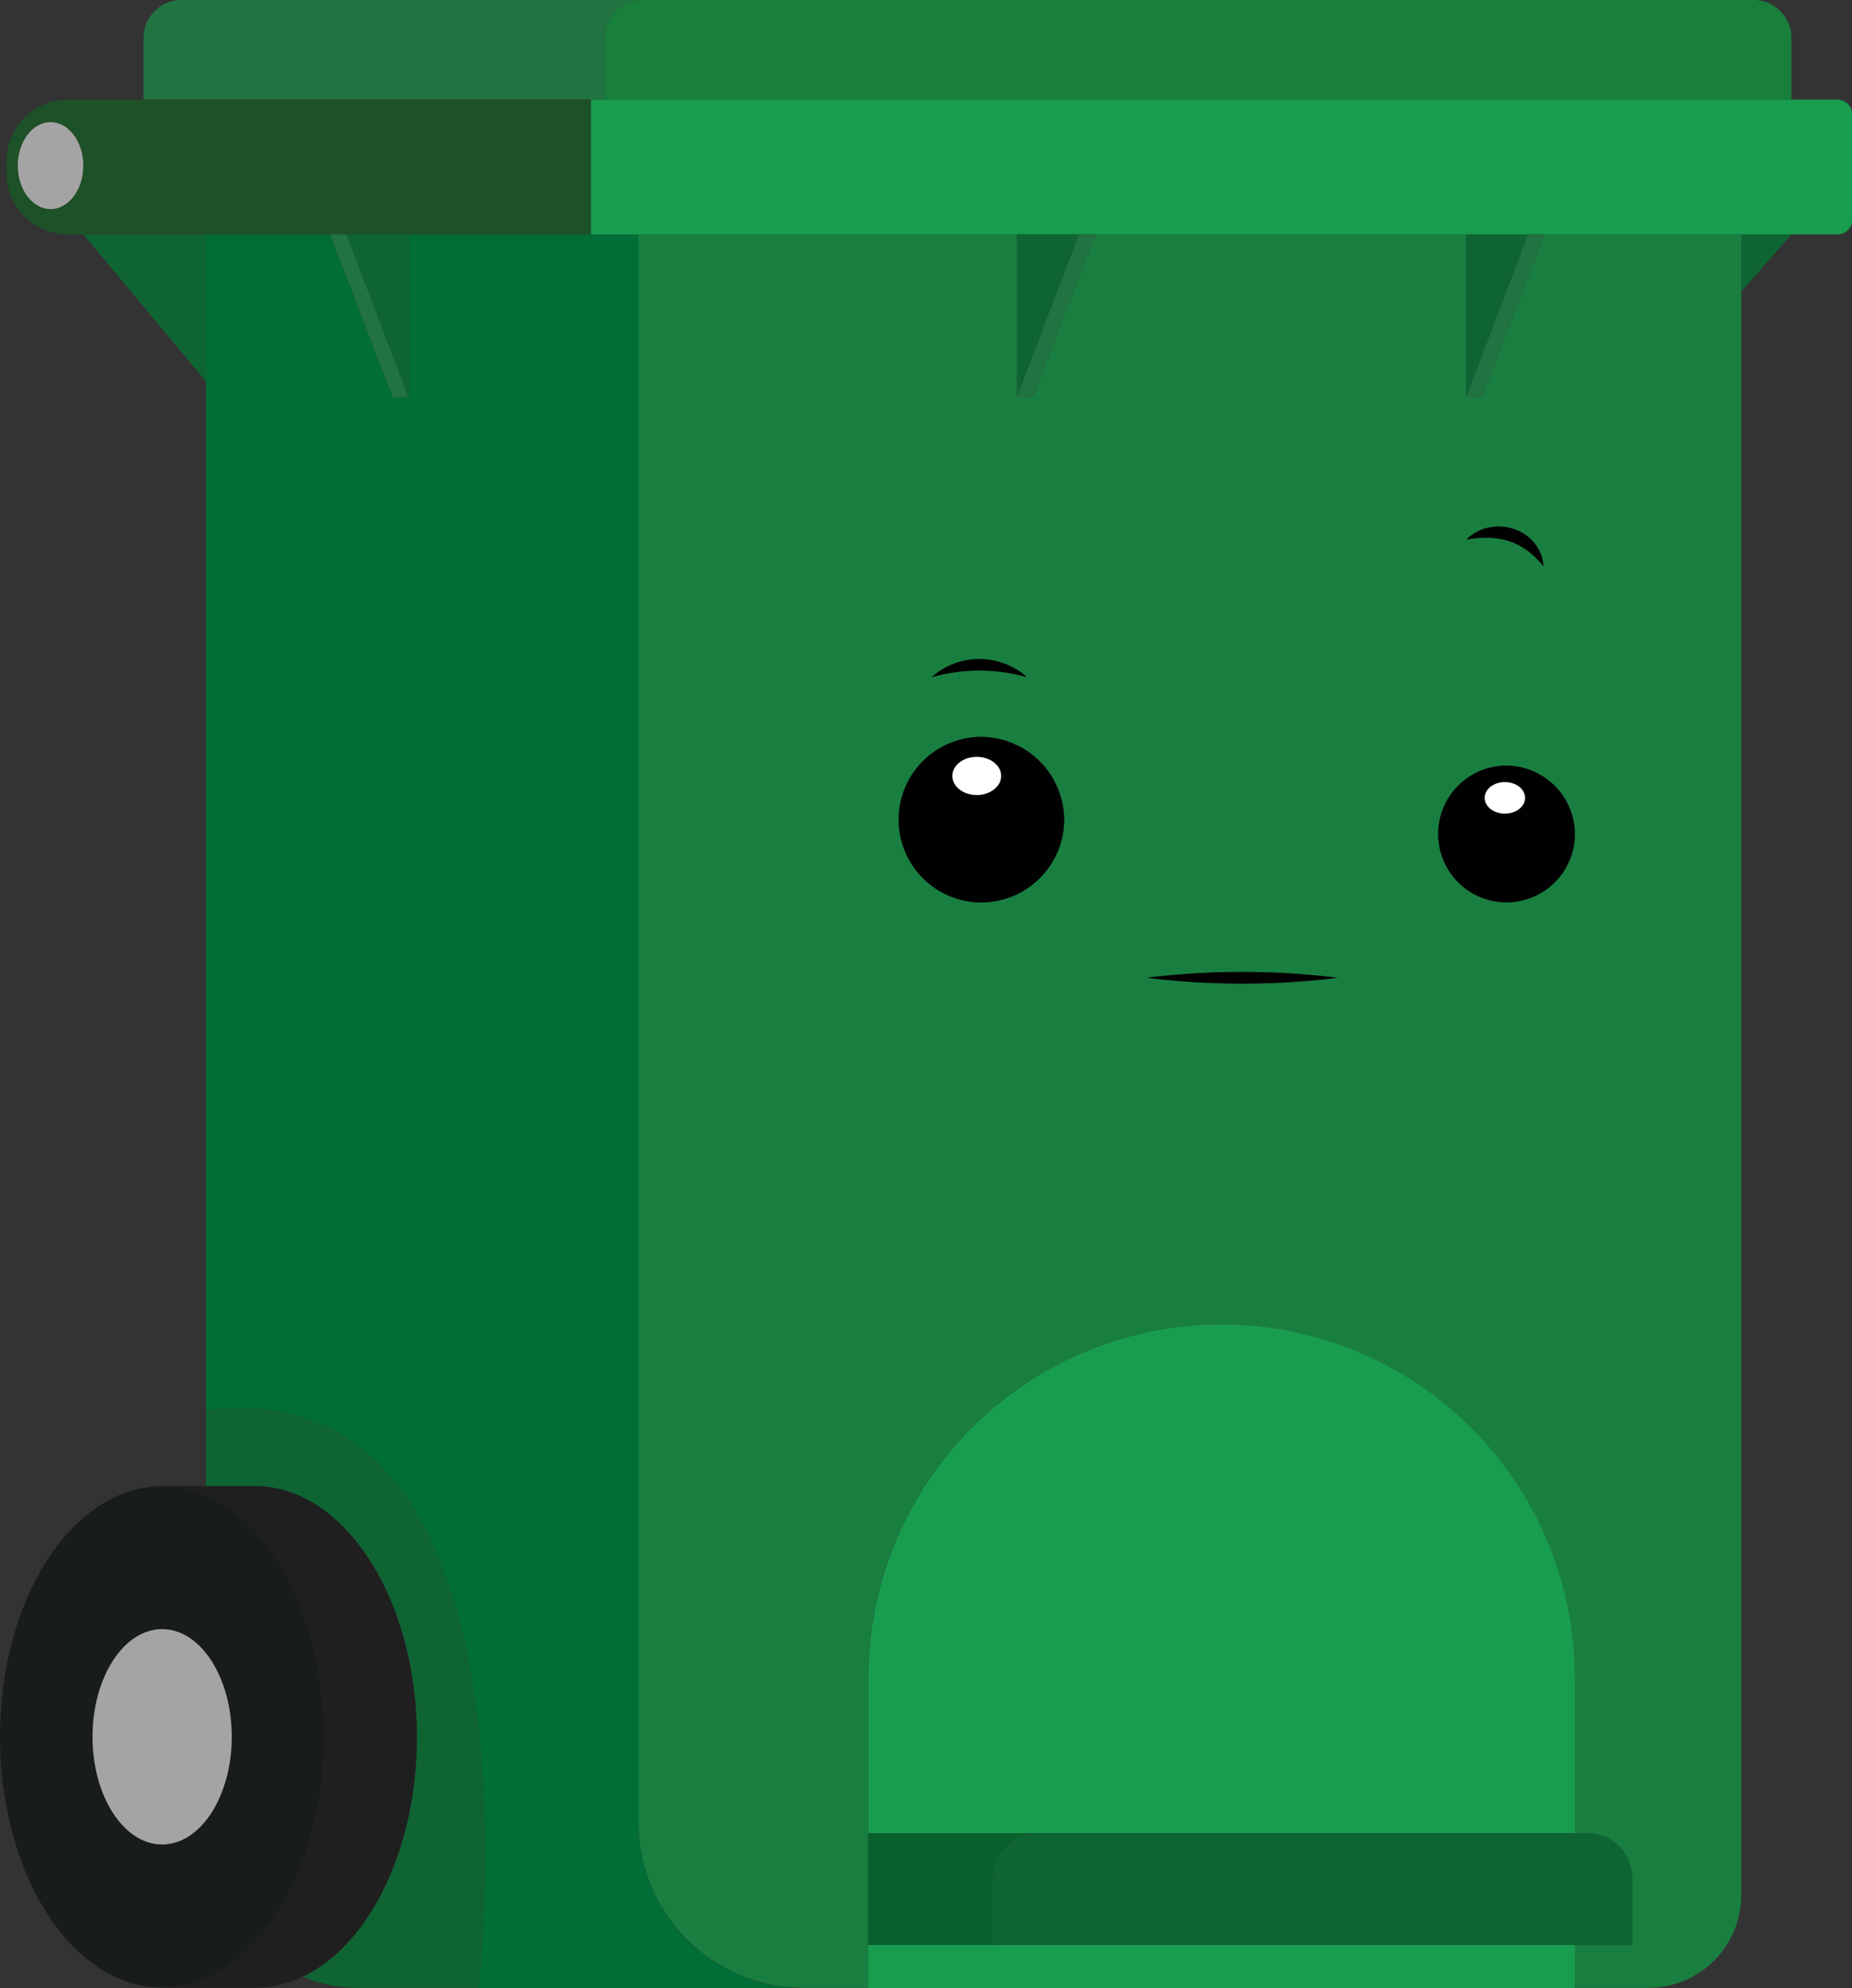 <svg xmlns="http://www.w3.org/2000/svg" viewBox="0 0 455.68 489.04"><rect x="0" y="0" width="455.68" height="489.04" fill="#333333" stroke="none"/><defs><style>.cls-1{fill:#0e6533;}.cls-2{fill:#016e37;}.cls-3{fill:#217341;}.cls-4{fill:#1d5127;}.cls-5{fill:#197f40;}.cls-6{fill:#19803c;}.cls-7{fill:#189d4f;}.cls-8{fill:#08612d;}.cls-9{fill:#a5a4a4;}.cls-10{fill:#1f1f1f;}.cls-11{fill:#181c1b;}.cls-12{fill:#010101;}.cls-13{fill:#fff;}</style></defs><g id="Capa_2" data-name="Capa 2"><g id="Capa_1-2" data-name="Capa 1"><polygon class="cls-1" points="428.43 71.78 440.74 57.67 428.43 57.67 428.43 71.78"/><polygon class="cls-1" points="20.53 57.67 50.69 93.85 50.69 57.67 20.53 57.67"/><path class="cls-1" d="M50.69,347v18.61h12c22,0,39.89,27.64,39.89,61.74,0,27.66-11.76,51.07-28,58.92A34.73,34.73,0,0,0,88.16,489h29.58C119.35,473.87,131.78,336.39,50.69,347Z"/><path class="cls-2" d="M157.12,448.32V57.67H100.49v40H96.58l-15.36-40H50.69V347c81.09-10.56,68.66,126.92,67.05,142.06h80.07A40.69,40.69,0,0,1,157.12,448.32Z"/><path class="cls-3" d="M148.77,24.51V9.33A9.33,9.33,0,0,1,158.1,0H44.63A9.33,9.33,0,0,0,35.3,9.33V24.51H148.77Z"/><path class="cls-4" d="M53.87,57.67H81.22l0-.06,4.07.06h60.15V24.51H16.71A15.11,15.11,0,0,0,1.6,39.62v2.93A15.12,15.12,0,0,0,16.71,57.67H53.87ZM12.44,51.44c-4.45,0-8.06-4.79-8.06-10.69S8,30.05,12.44,30.05s8.06,4.79,8.06,10.7S16.89,51.44,12.44,51.44Z"/><path class="cls-5" d="M405.84,57.67H380l-15.36,40h-3.91v-40H269.5l-15.36,40h-3.91v-40H157.12V448.32A40.69,40.69,0,0,0,197.81,489h15.78V412.92c0-.61,0-1.22,0-1.84a86.92,86.92,0,0,1,173.81,0c0,.62.05,1.23.05,1.84V451h3.21a10.92,10.92,0,0,1,10.92,10.92v16.24a.29.29,0,0,1-.28.28H387.5V489h18.08a22.85,22.85,0,0,0,22.85-22.84V57.67Zm-26,81.69c-5-6.3-11-8-19-6.64C367.24,126.35,379.07,130,379.79,139.36Zm-127.1,27.23a42.81,42.81,0,0,0-23.49,0A17.67,17.67,0,0,1,252.69,166.59ZM241,222a20.36,20.36,0,1,1,20.83-20.35A20.6,20.6,0,0,1,241,222Zm41.18,18.55a193.15,193.15,0,0,1,47,0A192.65,192.65,0,0,1,282.13,240.52ZM370.27,222a16.82,16.82,0,1,1,17.23-16.82A17,17,0,0,1,370.27,222Z"/><path class="cls-6" d="M148.77,9.33V24.51h292V9.33A9.33,9.33,0,0,0,431.41,0H158.1A9.33,9.33,0,0,0,148.77,9.33Z"/><polygon class="cls-1" points="375.96 57.67 360.74 57.67 360.74 97.67 375.96 57.67"/><path class="cls-7" d="M371,451H387.5V412.92c0-.61,0-1.22-.05-1.84a86.92,86.92,0,0,0-173.81,0c0,.62,0,1.23,0,1.84V451H371Z"/><polygon class="cls-7" points="370.96 478.44 244.54 478.44 213.59 478.44 213.59 489.01 213.59 489.04 258.5 489.04 342.59 489.04 387.5 489.04 387.5 489.01 387.5 478.44 370.96 478.44"/><path class="cls-8" d="M244.26,478.16V461.92A10.92,10.92,0,0,1,255.18,451H213.59v27.44h30.95A.29.29,0,0,1,244.26,478.16Z"/><path class="cls-9" d="M12.44,30.05c-4.45,0-8.06,4.79-8.06,10.7S8,51.44,12.44,51.44s8.06-4.79,8.06-10.69S16.89,30.05,12.44,30.05Z"/><path class="cls-10" d="M39.15,365.56v.06c.25,0,.49-.06.74-.06Z"/><path class="cls-10" d="M102.55,427.3c0-34.1-17.86-61.74-39.89-61.74H39.89c22,0,39.89,27.61,39.89,61.68s-17.86,61.69-39.89,61.69h0V489H62.66a27.13,27.13,0,0,0,11.93-2.82C90.79,478.37,102.55,455,102.55,427.3Z"/><path class="cls-11" d="M79.78,427.24c0-34.07-17.86-61.68-39.89-61.68-.25,0-.49.05-.74.06C17.46,366.24,0,393.56,0,427.24c0,34.07,17.86,61.69,39.89,61.69h0C61.92,488.93,79.78,461.31,79.78,427.24Zm-57,0c0-14.62,7.66-26.48,17.12-26.48S57,412.62,57,427.24s-7.67,26.49-17.13,26.49S22.77,441.87,22.77,427.24Z"/><path class="cls-9" d="M39.89,453.73c9.46,0,17.13-11.86,17.13-26.49s-7.67-26.48-17.13-26.48-17.12,11.86-17.12,26.48S30.43,453.73,39.89,453.73Z"/><path class="cls-7" d="M452,24.51H145.41V57.67h120l4.07-.06,0,.06H376l4.07-.06,0,.06h72a3.7,3.7,0,0,0,3.69-3.7V28.2A3.69,3.69,0,0,0,452,24.51Z"/><polygon class="cls-3" points="364.65 97.67 380.01 57.67 380.03 57.61 375.96 57.67 360.74 97.67 364.65 97.67"/><polygon class="cls-1" points="265.45 57.67 250.22 57.67 250.22 97.67 265.45 57.67"/><polygon class="cls-3" points="254.13 97.67 269.5 57.67 269.52 57.61 265.45 57.67 250.22 97.67 254.13 97.67"/><polygon class="cls-1" points="100.49 97.67 100.49 57.67 85.26 57.67 100.49 97.67"/><polygon class="cls-3" points="81.19 57.61 81.22 57.67 96.58 97.67 100.49 97.67 85.26 57.67 81.19 57.61"/><path class="cls-1" d="M255.18,451a10.92,10.92,0,0,0-10.92,10.92v16.24a.29.29,0,0,0,.28.28H401.35a.29.29,0,0,0,.28-.28V461.92A10.92,10.92,0,0,0,390.71,451H255.18Z"/><path class="cls-12" d="M241,181.27a20.36,20.36,0,1,0,20.83,20.35A20.6,20.6,0,0,0,241,181.27Zm-.63,14.3c-3.32,0-6-2.1-6-4.69s2.69-4.69,6-4.69,6,2.1,6,4.69S243.63,195.57,240.32,195.57Z"/><path class="cls-13" d="M240.32,186.19c-3.32,0-6,2.1-6,4.69s2.69,4.69,6,4.69,6-2.1,6-4.69S243.63,186.19,240.32,186.19Z"/><path class="cls-12" d="M370.27,188.33a16.82,16.82,0,1,0,17.23,16.82A17,17,0,0,0,370.27,188.33Zm0,11.82c-2.74,0-5-1.74-5-3.88s2.22-3.88,5-3.88,5,1.74,5,3.88S373,200.15,370.27,200.15Z"/><ellipse class="cls-13" cx="370.27" cy="196.27" rx="4.96" ry="3.88"/><path class="cls-12" d="M379.79,139.36c-.72-9.41-12.55-13-19-6.64C368.8,131.32,374.81,133.06,379.79,139.36Z"/><path class="cls-12" d="M282.13,240.52a192.65,192.65,0,0,0,47,0A193.15,193.15,0,0,0,282.13,240.52Z"/><path class="cls-12" d="M252.69,166.59a17.67,17.67,0,0,0-23.49,0A42.81,42.81,0,0,1,252.69,166.59Z"/></g></g></svg>